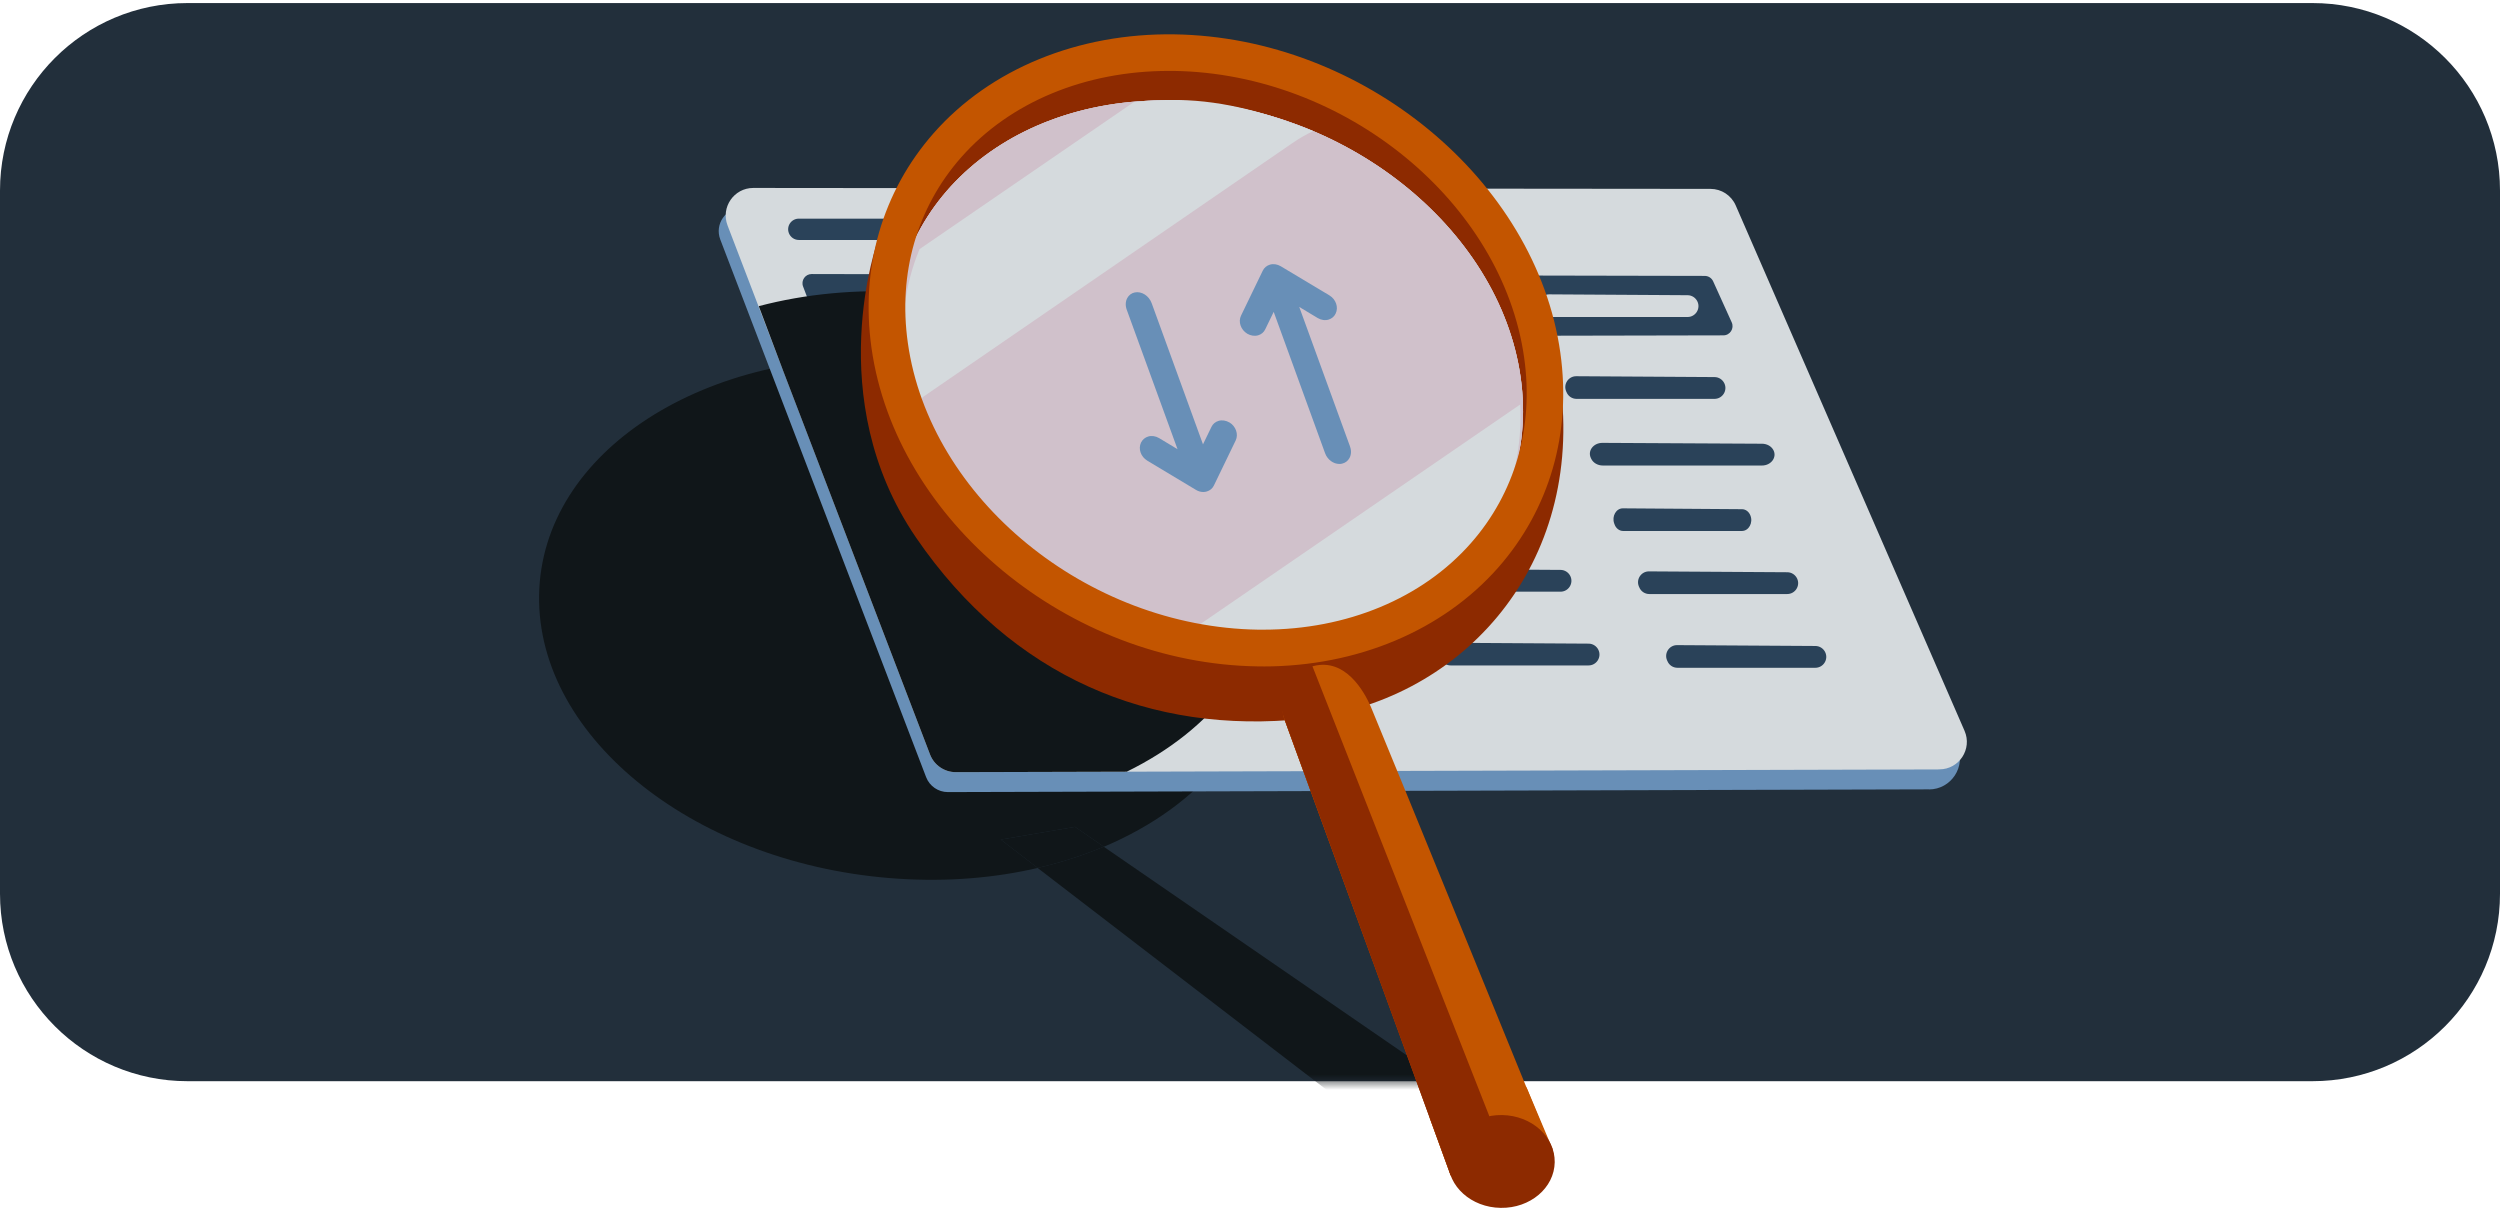 <svg width="320" height="155" viewBox="0 0 320 155" fill="none" xmlns="http://www.w3.org/2000/svg">
<path d="M296 0.392H24C10.745 0.392 0 11.137 0 24.392V114.392C0 127.646 10.745 138.392 24 138.392H296C309.255 138.392 320 127.646 320 114.392V24.392C320 11.137 309.255 0.392 296 0.392Z" fill="#222F3B"/>
<mask id="mask0_4038_85712" style="mask-type:alpha" maskUnits="userSpaceOnUse" x="0" y="0" width="320" height="139">
<path d="M296 0.392H24C10.745 0.392 0 11.137 0 24.392V114.392C0 127.646 10.745 138.392 24 138.392H296C309.255 138.392 320 127.646 320 114.392V24.392C320 11.137 309.255 0.392 296 0.392Z" fill="#222F3B"/>
</mask>
<g mask="url(#mask0_4038_85712)">
<path d="M198.713 147.907L187.183 152.847L132.813 111.097C135.793 110.407 138.633 109.487 141.273 108.377L198.703 147.907H198.713Z" fill="#101619"/>
<path d="M115.993 45.907C141.673 47.557 162.283 63.787 162.003 82.177C161.833 93.607 153.633 103.177 141.293 108.387L137.603 105.837L128.103 107.467L132.833 111.097C127.333 112.377 121.313 112.887 115.013 112.477C89.333 110.827 68.733 94.597 69.003 76.207C69.283 57.827 90.323 44.257 116.003 45.897L115.993 45.907Z" fill="#101619"/>
<path d="M137.593 105.827L141.283 108.377C138.633 109.487 135.803 110.407 132.823 111.097L128.093 107.467L137.593 105.837V105.827Z" fill="#101619"/>
</g>
<path d="M246.903 101.037L121.323 101.387C120.093 101.387 118.983 100.627 118.543 99.477L92.193 30.647C91.453 28.697 92.883 26.617 94.973 26.617L220.613 26.747L250.543 95.477C251.683 98.107 249.763 101.047 246.903 101.047V101.037Z" fill="#688FB7"/>
<path d="M248.233 98.487L122.343 98.837C120.883 98.837 119.563 97.937 119.043 96.567L93.123 28.847C92.243 26.537 93.943 24.057 96.423 24.057L218.943 24.177C220.343 24.177 221.613 25.007 222.173 26.297L251.463 93.547C252.473 95.877 250.773 98.477 248.243 98.477L248.233 98.487Z" fill="#D5DADD"/>
<path d="M220.592 42.926L106.072 43.166C105.582 43.166 105.142 42.866 104.972 42.406L102.792 36.666C102.502 35.896 103.072 35.076 103.892 35.076L218.212 35.316C218.672 35.316 219.092 35.586 219.282 36.006L221.662 41.266C222.012 42.046 221.442 42.926 220.592 42.926Z" fill="#2A4259"/>
<path d="M216.003 40.577H198.353C197.783 40.577 197.273 40.237 197.063 39.707L197.013 39.597C196.633 38.677 197.323 37.667 198.313 37.677L216.013 37.787C216.553 37.787 217.043 38.107 217.273 38.597C217.703 39.517 217.023 40.577 216.003 40.577Z" fill="#D5DADD"/>
<path d="M188.912 40.577H171.262C170.692 40.577 170.182 40.237 169.972 39.707L169.922 39.597C169.542 38.677 170.232 37.667 171.222 37.677L188.922 37.787C189.462 37.787 189.952 38.107 190.182 38.597C190.612 39.517 189.932 40.577 188.912 40.577Z" fill="#D5DADD"/>
<path d="M138.892 30.716H102.252C101.692 30.716 101.192 30.376 100.982 29.856C100.622 28.956 101.282 27.986 102.252 27.986H138.892C139.452 27.986 139.952 28.326 140.162 28.846C140.522 29.746 139.862 30.716 138.892 30.716Z" fill="#2A4259"/>
<path d="M219.452 51.056H201.802C201.232 51.056 200.722 50.716 200.512 50.186L200.462 50.076C200.082 49.156 200.772 48.146 201.762 48.156L219.462 48.266C220.002 48.266 220.492 48.586 220.722 49.076C221.152 49.996 220.472 51.056 219.452 51.056Z" fill="#2A4259"/>
<path d="M225.533 59.587H205.163C204.513 59.587 203.923 59.247 203.673 58.717L203.623 58.607C203.193 57.687 203.973 56.677 205.123 56.687L225.543 56.797C226.163 56.797 226.733 57.117 226.993 57.607C227.483 58.527 226.703 59.587 225.533 59.587Z" fill="#2A4259"/>
<path d="M222.963 67.966H207.763C207.273 67.966 206.833 67.626 206.653 67.097L206.613 66.987C206.293 66.067 206.873 65.056 207.733 65.067L222.973 65.177C223.443 65.177 223.863 65.496 224.053 65.987C224.423 66.906 223.843 67.966 222.963 67.966Z" fill="#2A4259"/>
<path d="M228.763 76.037H211.113C210.543 76.037 210.033 75.697 209.823 75.167L209.773 75.057C209.393 74.137 210.083 73.127 211.073 73.137L228.773 73.247C229.313 73.247 229.803 73.567 230.033 74.057C230.463 74.977 229.783 76.037 228.763 76.037Z" fill="#2A4259"/>
<path d="M232.363 85.476H214.713C214.143 85.476 213.633 85.136 213.423 84.606L213.373 84.496C212.993 83.576 213.683 82.566 214.673 82.576L232.373 82.686C232.913 82.686 233.403 83.006 233.633 83.496C234.063 84.416 233.383 85.476 232.363 85.476Z" fill="#2A4259"/>
<path d="M190.433 50.757H172.783C172.213 50.757 171.703 50.416 171.493 49.886L171.443 49.776C171.063 48.856 171.753 47.846 172.743 47.856L190.443 47.967C190.983 47.967 191.473 48.286 191.703 48.776C192.133 49.697 191.453 50.757 190.433 50.757Z" fill="#2A4259"/>
<path d="M196.502 59.287H176.132C175.482 59.287 174.892 58.947 174.642 58.417L174.592 58.307C174.162 57.387 174.942 56.377 176.092 56.387L196.512 56.497C197.132 56.497 197.702 56.817 197.962 57.307C198.452 58.227 197.672 59.287 196.502 59.287Z" fill="#2A4259"/>
<path d="M193.943 67.667H178.743C178.253 67.667 177.813 67.327 177.633 66.797L177.593 66.687C177.273 65.767 177.853 64.757 178.713 64.767L193.953 64.877C194.423 64.877 194.843 65.197 195.033 65.687C195.403 66.607 194.823 67.667 193.943 67.667Z" fill="#2A4259"/>
<path d="M199.742 75.737H182.092C181.522 75.737 181.012 75.397 180.802 74.867L180.752 74.757C180.372 73.837 181.062 72.827 182.052 72.837L199.752 72.947C200.292 72.947 200.782 73.267 201.012 73.757C201.442 74.677 200.762 75.737 199.742 75.737Z" fill="#2A4259"/>
<path d="M203.332 85.176H185.682C185.112 85.176 184.602 84.836 184.392 84.306L184.342 84.196C183.962 83.276 184.652 82.266 185.642 82.276L203.342 82.386C203.882 82.386 204.372 82.706 204.602 83.196C205.032 84.116 204.352 85.176 203.332 85.176Z" fill="#2A4259"/>
<path d="M122.343 98.837L144.223 98.777C155.223 93.387 162.393 84.347 162.543 73.677C162.823 55.287 142.213 39.047 116.533 37.407C109.623 36.967 103.043 37.627 97.123 39.187L100.213 47.387L119.043 96.567C119.563 97.937 120.883 98.837 122.343 98.837Z" fill="#101619"/>
<path fill-rule="evenodd" clip-rule="evenodd" d="M149.723 12.857C171.813 13.187 191.923 29.057 194.643 48.307C197.363 67.557 181.663 82.887 159.573 82.557C137.483 82.227 117.373 66.357 114.653 47.107C111.933 27.857 127.633 12.527 149.713 12.857H149.723Z" fill="#222F3B"/>
<path fill-rule="evenodd" clip-rule="evenodd" d="M190.553 142.727L167.893 85.087C167.893 85.087 162.603 87.127 164.403 92.057C166.213 96.997 185.743 150.617 185.683 150.457C185.623 150.307 187.513 146.677 191.363 145.217L190.543 142.727H190.553Z" fill="#8D2A00"/>
<path fill-rule="evenodd" clip-rule="evenodd" d="M198.763 147.157L195.423 139.247C195.423 139.247 192.713 136.117 188.193 137.437C183.673 138.757 182.993 143.077 182.993 143.077L185.683 150.457L198.763 147.157Z" fill="#C35500"/>
<path fill-rule="evenodd" clip-rule="evenodd" d="M112.393 30.676C112.393 30.676 105.023 50.936 117.263 68.826C129.513 86.716 147.383 94.066 166.923 92.006C186.473 89.946 202.343 73.236 199.853 50.086C197.363 26.936 184.613 19.436 177.313 14.126C170.013 8.816 151.263 4.546 138.433 7.456C125.613 10.366 112.383 30.676 112.383 30.676H112.393Z" fill="#8D2A00"/>
<path fill-rule="evenodd" clip-rule="evenodd" d="M149.723 12.857C171.813 13.187 191.923 29.057 194.643 48.307C197.363 67.557 181.663 82.887 159.573 82.557C137.483 82.227 117.373 66.357 114.653 47.107C111.933 27.857 127.633 12.527 149.713 12.857H149.723Z" fill="#D0C1CB"/>
<path fill-rule="evenodd" clip-rule="evenodd" d="M149.723 12.857C171.813 13.187 191.923 29.057 194.643 48.307C197.363 67.557 181.663 82.887 159.573 82.557C137.483 82.227 117.373 66.357 114.653 47.107C111.933 27.857 127.633 12.527 149.713 12.857H149.723Z" fill="#D0C1CB"/>
<path fill-rule="evenodd" clip-rule="evenodd" d="M149.723 12.857C171.813 13.187 191.923 29.057 194.643 48.307C197.363 67.557 181.663 82.887 159.573 82.557C137.483 82.227 117.373 66.357 114.653 47.107C111.933 27.857 127.633 12.527 149.713 12.857H149.723Z" fill="#D0C1CB"/>
<g clip-path="url(#clip0_4038_85712)">
<path d="M157.363 54.076C156.923 53.816 156.413 53.736 155.963 53.876C155.563 53.996 155.243 54.266 155.063 54.646L153.983 56.876L147.413 38.806C147.063 37.846 146.113 37.246 145.233 37.436C144.823 37.526 144.493 37.776 144.293 38.146C144.053 38.576 144.033 39.126 144.223 39.646L150.723 57.496L148.363 56.076C147.923 55.816 147.413 55.736 146.963 55.876C146.563 55.996 146.243 56.266 146.053 56.646C145.663 57.446 146.023 58.466 146.853 58.966L153.083 62.706C153.373 62.886 153.703 62.976 154.023 62.976C154.183 62.976 154.333 62.956 154.483 62.906C154.883 62.786 155.203 62.516 155.383 62.136L158.163 56.386C158.553 55.586 158.193 54.566 157.363 54.066V54.076Z" fill="#688FB7"/>
<path d="M172.813 57.177L166.303 39.287L168.663 40.707C169.103 40.967 169.613 41.047 170.063 40.907C170.463 40.787 170.783 40.517 170.963 40.137C171.353 39.337 171.003 38.317 170.163 37.807L163.933 34.077C163.493 33.817 162.993 33.737 162.543 33.877C162.143 33.997 161.813 34.267 161.633 34.647L158.853 40.397C158.463 41.197 158.823 42.217 159.653 42.717C160.093 42.977 160.603 43.047 161.053 42.917C161.453 42.797 161.773 42.527 161.953 42.147L163.033 39.917L169.613 58.017C169.913 58.837 170.673 59.387 171.443 59.387C171.553 59.387 171.673 59.377 171.783 59.347C172.193 59.257 172.533 58.997 172.733 58.627C172.963 58.207 172.993 57.667 172.803 57.167L172.813 57.177Z" fill="#688FB7"/>
</g>
<path d="M194.593 51.776C195.413 69.526 181.443 82.366 160.583 82.056C157.623 82.016 154.693 81.686 151.843 81.116C166.473 71.046 179.953 61.846 194.583 51.776H194.593Z" fill="#D5DADD"/>
<path d="M168.093 16.777C167.163 17.217 166.273 17.727 165.423 18.317C149.663 29.147 133.903 39.987 118.133 50.817C117.823 51.347 117.513 51.877 117.203 52.407C116.613 50.587 116.173 48.727 115.903 46.837C115.143 41.457 115.833 36.387 117.703 31.887C126.843 25.617 135.983 19.337 145.133 13.067C146.963 12.857 148.853 12.767 150.793 12.797C156.883 12.887 162.643 14.587 168.103 16.787L168.093 16.777Z" fill="#D5DADD"/>
<path d="M161.693 85.297H160.973C136.833 84.937 114.673 66.657 111.553 44.547C110.103 34.277 112.933 24.507 119.513 17.037C126.753 8.817 138.003 4.217 150.313 4.397C174.453 4.757 196.613 23.037 199.723 45.147C201.173 55.417 198.343 65.187 191.763 72.657C184.653 80.717 173.723 85.307 161.673 85.307H161.693V85.297ZM149.603 9.077C138.903 9.077 129.243 13.087 123.033 20.137C117.373 26.557 114.943 34.987 116.203 43.887C119.003 63.797 139.123 80.267 161.043 80.597H161.693C172.393 80.597 182.053 76.587 188.263 69.537C193.923 63.117 196.353 54.687 195.093 45.787C192.293 25.877 172.173 9.407 150.253 9.077H149.603Z" fill="#C35500"/>
<path fill-rule="evenodd" clip-rule="evenodd" d="M185.813 150.637C185.813 150.637 165.013 93.697 164.403 92.067C163.793 90.427 164.093 86.247 168.153 85.247C172.213 84.237 174.593 88.467 175.463 90.457C176.333 92.447 198.863 147.707 198.863 147.707L193.523 149.607L185.803 150.647L185.813 150.637Z" fill="#C35500"/>
<path fill-rule="evenodd" clip-rule="evenodd" d="M190.573 142.717L167.873 84.977C167.873 84.977 162.563 87.017 164.373 91.967C166.183 96.917 185.753 150.627 185.703 150.467C185.653 150.307 187.533 146.687 191.393 145.217L190.573 142.717Z" fill="#8D2A00"/>
<path fill-rule="evenodd" clip-rule="evenodd" d="M192.273 142.727C196.033 142.787 199.053 145.487 199.003 148.767C198.953 152.047 195.863 154.667 192.093 154.607C188.323 154.557 185.313 151.847 185.363 148.567C185.413 145.287 188.503 142.667 192.263 142.727H192.273Z" fill="#8D2A00"/>
<defs>
<clipPath id="clip0_4038_85712">
<rect width="28.84" height="29.18" fill="white" transform="translate(144.093 33.807)"/>
</clipPath>
</defs>
</svg>
